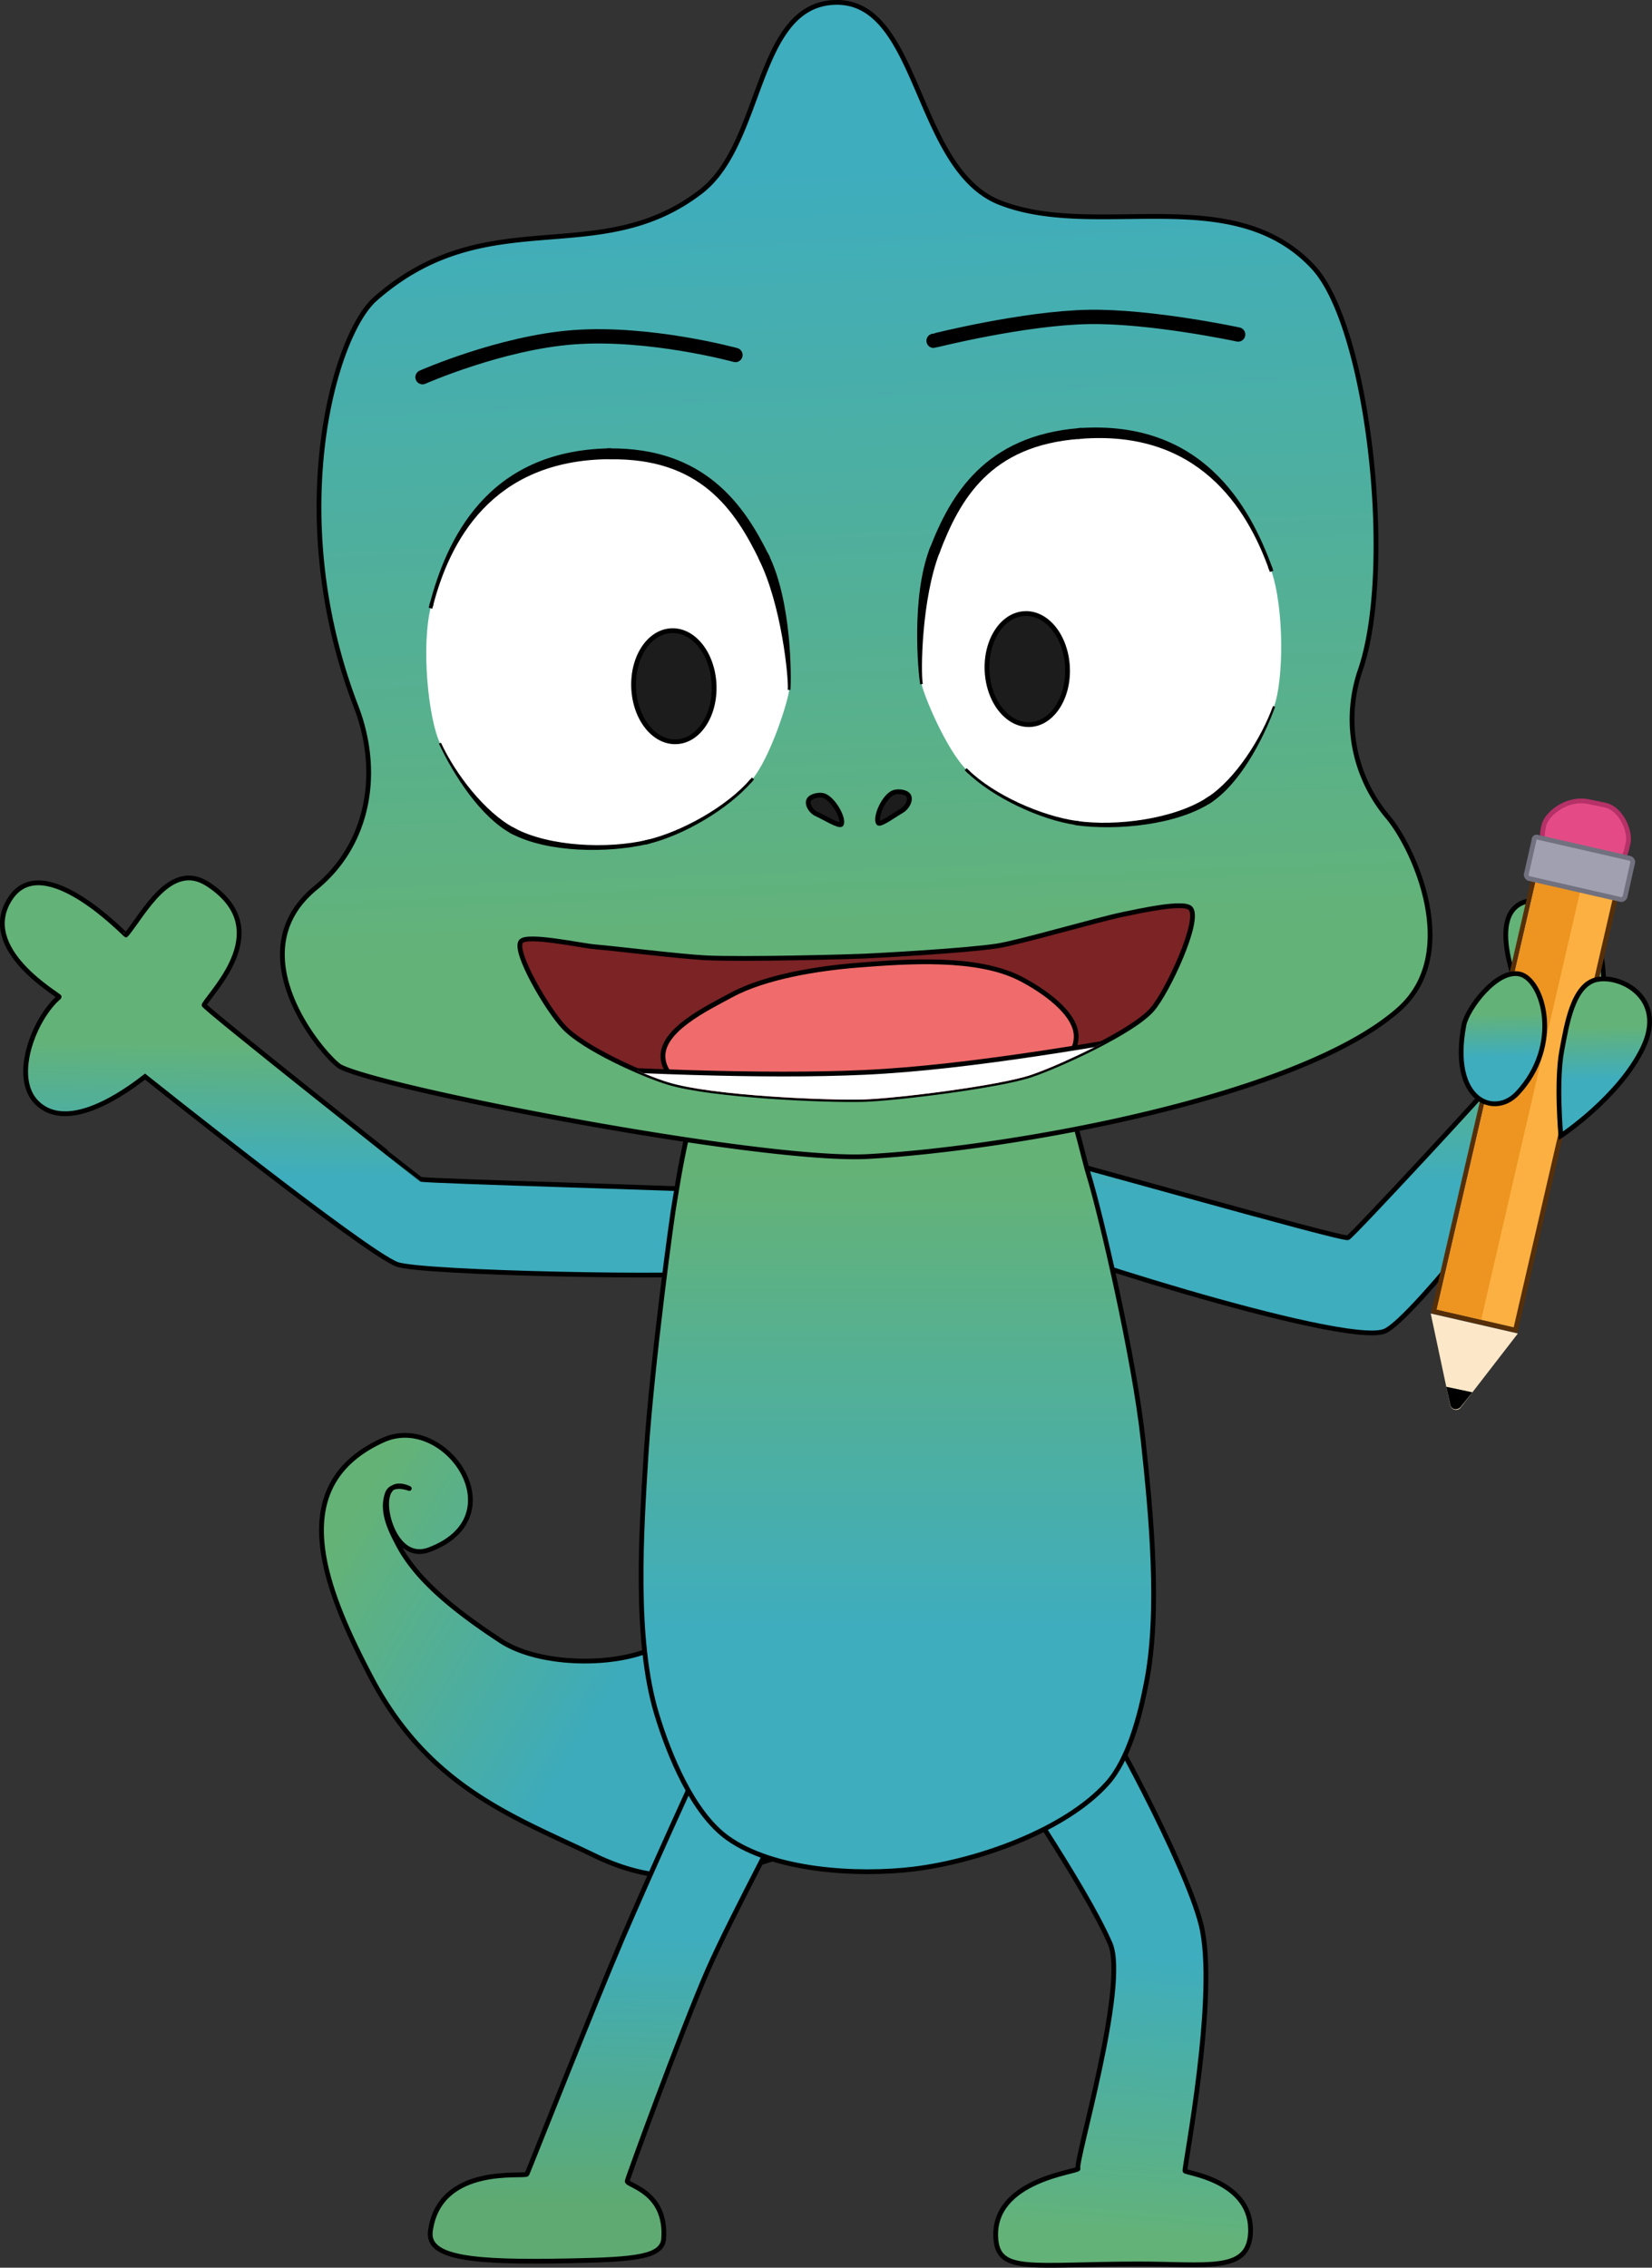 <svg xmlns="http://www.w3.org/2000/svg" xmlns:xlink="http://www.w3.org/1999/xlink" viewBox="0 0 346.33 475.38"><rect x="0" y="0" width="346.33" height="475.38" fill="#333333" stroke="none"/><defs><style>.cls-1,.cls-18,.cls-7{fill:none;}.cls-10,.cls-11,.cls-13,.cls-14,.cls-16,.cls-18,.cls-2,.cls-24,.cls-25,.cls-3,.cls-4,.cls-5,.cls-6,.cls-7,.cls-8,.cls-9{stroke:#000;}.cls-10,.cls-11,.cls-13,.cls-14,.cls-16,.cls-18,.cls-2,.cls-3,.cls-4,.cls-9{stroke-linecap:round;}.cls-10,.cls-11,.cls-13,.cls-14,.cls-16,.cls-18,.cls-2,.cls-3,.cls-4,.cls-7,.cls-9{stroke-linejoin:round;}.cls-10,.cls-11,.cls-13,.cls-14,.cls-15,.cls-16,.cls-2,.cls-24,.cls-25,.cls-3,.cls-4,.cls-5,.cls-8,.cls-9{fill-rule:evenodd;}.cls-2{fill:url(#linear-gradient);}.cls-3{fill:url(#linear-gradient-2);}.cls-4{fill:url(#linear-gradient-3);}.cls-22,.cls-23,.cls-24,.cls-25,.cls-5,.cls-6,.cls-8{stroke-miterlimit:10;}.cls-5{fill:url(#linear-gradient-4);}.cls-8{fill:url(#linear-gradient-5);}.cls-9{fill:url(#linear-gradient-6);}.cls-10{fill:url(#linear-gradient-7);}.cls-11{fill:#7b2325;}.cls-12{clip-path:url(#clip-path);}.cls-13{fill:#f06b6b;}.cls-14,.cls-15{fill:#fff;}.cls-16{fill:#1c1c1c;}.cls-17{clip-path:url(#clip-path-4);}.cls-18{stroke-width:3px;}.cls-19{fill:#fcb042;stroke:#562f09;stroke-miterlimit:10;}.cls-20{fill:#ed9520;}.cls-21{fill:#fce8c8;}.cls-22{fill:#e44b86;stroke:#b53167;}.cls-23{fill:#a0a0b1;stroke:#71717f;}.cls-24{fill:url(#linear-gradient-8);}.cls-25{fill:url(#linear-gradient-9);}</style><linearGradient id="linear-gradient" x1="-2827.75" y1="495.58" x2="-2828.27" y2="495.77" gradientTransform="matrix(130.48, 0, 0, -79.48, 369097.56, 39732.18)" gradientUnits="userSpaceOnUse"><stop offset="0" stop-color="#3dabbc"/><stop offset="1" stop-color="#64b276"/></linearGradient><linearGradient id="linear-gradient-2" x1="-2803.22" y1="495.03" x2="-2803.24" y2="494.49" gradientTransform="matrix(48.62, 0, 0, -110.65, 136520.43, 55183.67)" gradientUnits="userSpaceOnUse"><stop offset="0" stop-color="#3eadbe"/><stop offset="1" stop-color="#63b278"/></linearGradient><linearGradient id="linear-gradient-3" x1="-2815.76" y1="495.13" x2="-2815.77" y2="494.6" gradientTransform="matrix(71.22, 0, 0, -106.56, 200662.17, 53166.62)" gradientUnits="userSpaceOnUse"><stop offset="0" stop-color="#3eadbe"/><stop offset="1" stop-color="#5eaa72"/></linearGradient><linearGradient id="linear-gradient-4" x1="-2827.1" y1="495.6" x2="-2827.11" y2="495.99" gradientTransform="matrix(126.14, 0, 0, -78, 356894.99, 38904.83)" xlink:href="#linear-gradient-2"/><linearGradient id="linear-gradient-5" x1="-2828.18" y1="495.62" x2="-2828.17" y2="496.01" gradientTransform="matrix(134.07, 0, 0, -71.53, 379247.71, 35698.51)" xlink:href="#linear-gradient-2"/><linearGradient id="linear-gradient-6" x1="-2821.71" y1="494.5" x2="-2821.71" y2="495.08" gradientTransform="matrix(92.35, 0, 0, -163.99, 260765.58, 81435.07)" gradientUnits="userSpaceOnUse"><stop offset="0" stop-color="#3eadbe"/><stop offset="1" stop-color="#64b276"/></linearGradient><linearGradient id="linear-gradient-7" x1="-2833.03" y1="495.16" x2="-2833" y2="494.37" gradientTransform="matrix(206.79, 0, 0, -207.97, 586005.22, 103013.39)" xlink:href="#linear-gradient-2"/><clipPath id="clip-path"><path class="cls-1" d="M124.7,198.48c4.44.37,17.52,2,23.27,2.31,8.19.38,29.81-.2,33.28-.36,2.91-.13,21.07-1.11,27.8-2.13,4.59-.7,21.14-5.55,26.46-6.63,3.59-.73,12.71-2.79,14.08-1.24,2.18,2.48-4.82,17.46-8,21.14-4,4.71-19.84,11.88-25.43,13.76-6.85,2.31-28.35,4.94-35,5.15-7.77.24-31.94-.8-41.06-3.58-5.43-1.65-17.5-7.07-21.74-11.43-3.5-3.6-10.73-15.95-9.16-18.09C110.41,195.74,121.75,198.23,124.7,198.48Z"/></clipPath><clipPath id="clip-path-4"><path class="cls-1" d="M174.92.51c18-.71,16.71,35,34.79,42C230,50.38,258.34,37.79,275.3,56c11.58,12.41,17.21,63.08,9.87,84.49a31.69,31.69,0,0,0,5.74,30.73c5.51,6.5,15.62,28.64,2.34,40.39-20.78,18.39-81,29.16-111.26,30.83-22.14,1.22-100.88-14-110.57-18.78-2.67-1.32-22.53-23.44-5.19-37.59,11-9,13.77-24,8.42-37.94-15.34-39.91-4.71-77.76,4-85.45,23.66-20.84,46.64-5.88,68.26-22.5C160.09,30.06,158.29,1.17,174.92.51Z"/></clipPath><linearGradient id="linear-gradient-8" x1="336.39" y1="226.26" x2="336.23" y2="215.24" gradientTransform="matrix(1, 0, 0, 1, 0, 0)" xlink:href="#linear-gradient-2"/><linearGradient id="linear-gradient-9" x1="315.13" y1="221.63" x2="315" y2="212.48" gradientTransform="matrix(1, 0, 0, 1, 0, 0)" xlink:href="#linear-gradient-2"/></defs><title>Camaleon 5 glosa</title><g id="Layer_2" data-name="Layer 2"><g id="Frame_6" data-name="Frame 6"><g id="CAMALEON"><g id="Cola"><g id="cola-2" data-name="cola"><path class="cls-2" d="M124.92,389.12c-16.7-8.06-34.88-14.24-47.06-37.38-10.08-19.14-18.34-40.37,2.39-49.82,13.09-6,28.29,16,9.72,22.95-6.12,2.29-9.16-6.05-8.9-10.07.33-5.1,4.73-2.77,4.73-2.77s-3.69-1.42-4.59,1.07C79.83,317,82,321,83.57,324c4.11,7.73,12.74,14.27,21.34,19.93,7.39,4.86,20.94,5.35,29.36,2.64,13.38-4.31,19.55-2.52,34.17-32.08,9.37-19,40.76-5.77,47.9,8.16a27.67,27.67,0,0,1,1.37,21.3c-7.34,19.86-35.27,39.17-55.91,45.8C151.26,393.13,139.48,396.15,124.92,389.12Z"/></g></g><g id="pie_izq" data-name="pie izq"><g id="pierna_izq" data-name="pierna izq"><path class="cls-3" d="M226,454.61c.39.67-18,2.19-17.24,14.56.48,7.51,7.42,5.46,29.8,5.42,14.42,0,23,1.83,23.58-6.23.79-11.31-13.59-12.8-13.72-13.27-.19-.68,7-37.19,3.37-51.65-3.2-12.78-20.51-44.59-22.65-46.82-.77-.81-8.21-14.84-18.34-9.12s-2.36,18.9-1.6,20.63c1.1,2.5,18.06,26.71,23.54,39.32C236.48,416.19,225.26,453.4,226,454.61Z"/></g></g><g id="pie_der" data-name="pie der"><g id="pierna_der" data-name="pierna der"><path class="cls-4" d="M131.49,457.23c-.1.94,8.31,2.12,7.65,12-.26,3.92-5.81,4.43-19.71,4.71-20.49.42-30-.54-29.2-6.26,1.94-14.13,19.88-11.2,20.24-11.92s13.73-34.67,20-49.36c5.25-12.29,16.53-37.18,18.26-40.64,1.16-2.31,7-20.66,19.11-14.44,11.5,5.91.44,21.28-.14,22.78-1.53,3.95-14.25,27.35-19.33,38.92C142.86,425.66,131.55,456.65,131.49,457.23Z"/></g></g><g id="mano_izq" data-name="mano izq"><g id="brazo_izq" data-name="brazo izq"><path class="cls-5" d="M206.86,248.72c1.19-5.77,5.45-7.7,7.37-7.44,3.7.5,67,18.65,68.36,18.18.8-.27,31-32.85,30.75-33.07-1-.81-2.8-6-1.34-10.57s4.74-6.24,6.94-6.54c.12,0-8.45-18.71,1.7-20.45,19-3,14.88,21.76,15.72,21.59,7.19-1.43,4.39-6.24,8.3,3.53-2.7,8.6-6.57,17.24-18.36,23.53-.65.36-30.21,39.49-36.12,41.62-8.88,3.19-75.66-18.26-79.78-21.2C210,257.58,205.75,254.14,206.86,248.72Z"/><path class="cls-6" d="M206.86,248.72c1.19-5.77,5.34-8.1,7.42-7.85l-.11.83c-1.75-.27-6.12,1.25-7.31,7Z"/><path class="cls-7" d="M214.28,240.87l-.11.83"/><path class="cls-6" d="M210.16,258.24a10.33,10.33,0,0,1-3.3-9.52h0c-1.11,5.42,3.36,8.53,3.79,8.84Z"/><path class="cls-7" d="M210.16,258.24l.49-.68"/></g></g><g id="mano_izq_2" data-name="mano izq 2"><g id="brazo_izq-2" data-name="brazo izq"><path class="cls-8" d="M156.47,258.75c.38-5.9-3.31-8.85-5.23-9.12-3.3-.46-61.55-2-63-2.41-.06,0-45.74-36.12-45.47-36.56,2.07-3.42,15-16.07.79-25.32C35.7,180.26,30.17,191.5,26.43,196c-.1.12-17.26-18.08-24.2-7.76C-5,199,12.69,208.73,12.42,209c-5.2,4.38-10.11,16.86-4.66,22.19,5.61,5.48,15.5.08,22.64-5.5,0,0,46.17,36.85,52.83,39.35,5.13,1.91,63.42,3,67.31,1.67C151.06,266.49,156.11,264.3,156.47,258.75Z"/><path d="M156.47,258.75c.38-5.9-3.52-8.49-5.29-8.7l.12-.83c2.07.32,5.55,3.63,5.17,9.53Z"/><path class="cls-7" d="M151.18,250.05l.12-.83"/><path d="M150.4,266.28c.5-.18,5.71-2,6.07-7.53h0a10.32,10.32,0,0,1-5.79,8.32Z"/><path class="cls-7" d="M150.4,266.28l.28.79"/></g></g><g id="cuerpo"><g id="cuerpo-2" data-name="cuerpo"><path class="cls-9" d="M183.59,201.62c-11.37.72-24.92,8.2-31.8,16.45s-10,32.24-10.35,33.8c-.48,2.35-4.78,34-6,53.1-1,16.26-2.49,38.66,2.2,54.26,2.6,8.62,7.57,20.83,14.9,26.07,9.67,6.92,27.3,7.95,39.1,6.5,13.15-1.62,31.47-8,40.38-17.83,4.58-5,7-14.43,8.28-21.1,3-15,1-35.75-.65-50.95-1.82-17-8.76-47-11.46-55.79-1.71-5.58-5.67-25.92-13.49-33.38C207.5,205.92,194.07,201,183.59,201.62Z"/></g></g><g id="cabeza"><g id="cabeza-2" data-name="cabeza"><path class="cls-10" d="M174.92.51c18-.71,16.71,35,34.79,42C230,50.38,258.34,37.79,275.3,56c11.58,12.41,17.21,63.08,9.87,84.49a31.69,31.69,0,0,0,5.74,30.73c5.51,6.5,15.62,28.64,2.34,40.39-20.78,18.39-81,29.16-111.26,30.83-22.14,1.22-100.88-14-110.57-18.78-2.67-1.32-22.53-23.44-5.19-37.59,11-9,13.77-24,8.42-37.94-15.34-39.91-4.71-77.76,4-85.45,23.66-20.84,46.64-5.88,68.26-22.5C160.09,30.06,158.29,1.17,174.92.51Z"/></g><g id="boca"><g id="boca-2" data-name="boca"><path class="cls-11" d="M124.7,198.48c4.44.37,17.52,2,23.27,2.31,8.19.38,29.81-.2,33.28-.36,2.91-.13,21.07-1.11,27.8-2.13,4.59-.7,21.14-5.55,26.46-6.63,3.59-.73,12.71-2.79,14.08-1.24,2.18,2.48-4.82,17.46-8,21.14-4,4.71-19.84,11.88-25.43,13.76-6.85,2.31-28.35,4.94-35,5.15-7.77.24-31.94-.8-41.06-3.58-5.43-1.65-17.5-7.07-21.74-11.43-3.5-3.6-10.73-15.95-9.16-18.09C110.41,195.74,121.75,198.23,124.7,198.48Z"/></g><g id="lengua"><g class="cls-12"><path class="cls-13" d="M139,221.79c-.47-5.81,9.17-10.4,14.3-13.18,7.21-3.91,18.42-5.64,26.6-6.28,10.21-.8,24.91-1.87,34,2.81,4.55,2.33,12,7.31,11.71,12.42-.37,7.16-12.5,11.71-19.22,14.19-13.83,5.11-35,5.57-49.14,1.39C151.05,231.32,139.48,228.23,139,221.79Z"/></g></g><g id="dientes"><g class="cls-12"><path class="cls-14" d="M62,164.05c3.37,4.18,73.54,1.25,116.55-1.05s116-11.3,116.1-11.4-4-40-15.15-51.67C256.69,76,205.85,71.6,172.78,72.37c-33.33.78-86.48,5.92-106.19,32.81C56.12,119.47,60.33,161.93,62,164.05Z"/></g><g class="cls-12"><path class="cls-14" d="M299.8,208.57c-3.76-4-74.62,14.2-118.47,16.23-42.88,2-116.76-5.15-116.83-5.06s1.62,52.73,15.87,68.13c22.46,24.29,73.7,28.33,106.76,27.56,33.34-.77,85.94-6.31,106.18-32.8C306.86,264.91,302.14,211.08,299.8,208.57Z"/></g></g></g><g id="ojos"><g id="ojos-2" data-name="ojos"><path class="cls-15" d="M92.23,155.79c-2.44-5.24-4-20.4-1.86-28.77,3.53-13.62,12.18-31.56,37.39-31.89,19.42-.26,27.21,11.09,32.43,21.74,4.72,9.66,5.43,25,5.25,27.73-.13,2.08-3.9,14.29-7.92,19-5,5.79-14.43,11.21-21.85,12.94-8.24,1.93-20.62,1.64-28.1-2.31C101.21,170.84,95.26,162.3,92.23,155.79Z"/><path d="M90,126.92c3.55-13.66,12-32.46,37.75-32.93l0,2.27c-24.68.19-33.51,17.28-37,30.86Z"/><path class="cls-7" d="M90,126.92l.75.2"/><path d="M127.74,94c19.87-.17,28.19,11.66,33.45,22.39l-2,1c-5.17-10.58-12.42-21.44-31.41-21.1Z"/><path class="cls-7" d="M127.74,94l0,2.27"/><path d="M161.19,116.38c4.82,9.92,4.7,25.51,4.53,28.24l-.56,0c.18-2.68-1.34-17.81-6-27.22Z"/><path class="cls-7" d="M161.19,116.38l-2,1"/><path d="M157.75,163.76c-5,5.83-14.49,11.42-22,13.18l-.2-.85c7.35-1.71,16.81-7,21.73-12.71Z"/><path class="cls-7" d="M157.75,163.76l-.45-.38"/><path d="M135.77,176.94c-8.3,1.93-20.86,1.86-28.51-2.15l.62-1.18c7.31,3.89,19.52,4.39,27.69,2.48Z"/><path class="cls-7" d="M135.77,176.94l-.2-.85"/><path d="M107.26,174.79c-6.51-3.47-12.19-12.37-15.24-18.9l.42-.2c3,6.5,9.24,14.67,15.44,17.92Z"/><path class="cls-7" d="M107.26,174.79l.62-1.18"/><path class="cls-15" d="M267.1,148.08c2-5.43,2.21-20.64-.69-28.78-4.72-13.24-14.93-30.31-40.06-28.41C207,92.35,200.23,104.31,196,115.38c-3.85,10-3.2,25.36-2.79,28,.32,2.06,5.16,13.87,9.57,18.17,5.45,5.32,15.37,9.87,22.91,10.94,8.38,1.18,20.68-.19,27.79-4.79C259.48,163.84,264.65,154.83,267.1,148.08Z"/><path d="M266.05,119.43C261.34,106.23,251,90,226.44,92l-.17-2.26C251.92,88,262,105.89,266.78,119.17Z"/><path class="cls-7" d="M266.05,119.43l.73-.26"/><path d="M226.44,92c-18.93,1.33-25.21,12.77-29.43,23.76l-2.08-.8c4.29-11.15,11.54-23.64,31.34-25.22Z"/><path class="cls-7" d="M226.44,92l-.17-2.26"/><path d="M197,115.78c-3.79,9.76-4,24.95-3.55,27.6l-.55.08c-.42-2.7-1.9-18.2,2-28.48Z"/><path class="cls-7" d="M197,115.78l-2.08-.8"/><path d="M203,161.38c5.41,5.28,15.3,9.67,22.77,10.72l-.12.86c-7.61-1.09-17.56-5.81-23.06-11.16Z"/><path class="cls-7" d="M203,161.38l-.41.42"/><path d="M225.72,172.1c8.31,1.18,20.43-.4,27.36-4.92l.73,1.12C246.54,173,234,174.15,225.6,173Z"/><path class="cls-7" d="M225.72,172.1l-.12.86"/><path d="M253.08,167.18c5.89-3.78,11.36-12.45,13.8-19.18l.44.16c-2.46,6.77-7.34,16.12-13.51,20.14Z"/><path class="cls-7" d="M253.08,167.18l.73,1.12"/></g><g id="pupilas"><path class="cls-16" d="M140.75,132.21c4.67-.21,8.66,4.83,8.95,11.29s-3.25,11.82-7.92,12-8.66-4.83-8.94-11.29S136.09,132.42,140.75,132.21Z"/><path class="cls-16" d="M214.84,128.62c4.67-.21,8.66,4.83,8.95,11.28s-3.25,11.83-7.91,12-8.66-4.84-8.95-11.29S210.18,128.82,214.84,128.62Z"/></g></g><g id="cejas"><g class="cls-17"><path class="cls-18" d="M88.58,79.07s16.33-7.21,31.6-8.37c16-1.21,34,3.72,34,3.72"/></g><g class="cls-17"><path class="cls-18" d="M259.57,70.12s-18.2-3.9-31.3-3.68c-13.68.23-32.54,5-32.55,5"/></g></g><g id="nariz"><g class="cls-17"><path class="cls-16" d="M169.53,167.78c.36-.91,2.18-1.27,3.12-1,2,.62,4.33,4.76,3.73,6-.29.62-3.74-1.48-5.1-2.1C170.1,170.22,169.15,168.74,169.53,167.78Z"/></g><g class="cls-17"><path class="cls-16" d="M190.51,166.85c-.44-.88-2.29-1.07-3.2-.7-2,.8-3.89,5.12-3.18,6.36.34.58,3.6-1.81,4.9-2.54C190.15,169.33,191,167.78,190.51,166.85Z"/></g></g></g></g><rect class="cls-19" x="270.51" y="219.51" width="99.71" height="17.57" transform="translate(25.82 489.04) rotate(-76.99)"/><rect class="cls-20" x="267.24" y="222.22" width="99.71" height="9.54" transform="translate(24.55 484.85) rotate(-76.99)"/><path class="cls-21" d="M318.21,279.54,306.34,294.9a1.25,1.25,0,0,1-2.32-.35l-4.08-19.2Z"/><path d="M303.2,290.71l.82,3.72a1.15,1.15,0,0,0,1.51.93,1.3,1.3,0,0,0,.81-.58l2.33-2.91Z"/><path class="cls-22" d="M336.48,168.77l-3.37-.7c-4.66-1-8.85,2.56-9.43,4.89h0c-.58,2.32-.58,4.42,1.86,5l12.1,2.79c2.33.59,3.14-1.28,3.61-3.72h0C342,174.7,340.09,169.58,336.48,168.77Z"/><path class="cls-23" d="M322.4,175.52l19.32,4.42a.88.88,0,0,1,.58.81L340.67,188a.88.88,0,0,1-.82.58l-19.31-4.42a.88.88,0,0,1-.58-.82l1.63-7.21A.58.58,0,0,1,322.4,175.52Z"/><path class="cls-24" d="M327.43,220.17c1-5.24,2.28-13.79,7.36-14.83s14.62,3.94,9.64,14.31-17.21,18.46-17.21,18.46S326.19,226.7,327.43,220.17Z"/><path class="cls-25" d="M306.9,214.88c.63-3.33,6.84-11.82,11.72-10.68s9,14.79-.52,25C313.28,234.36,303.89,230.75,306.9,214.88Z"/></g></g></svg>